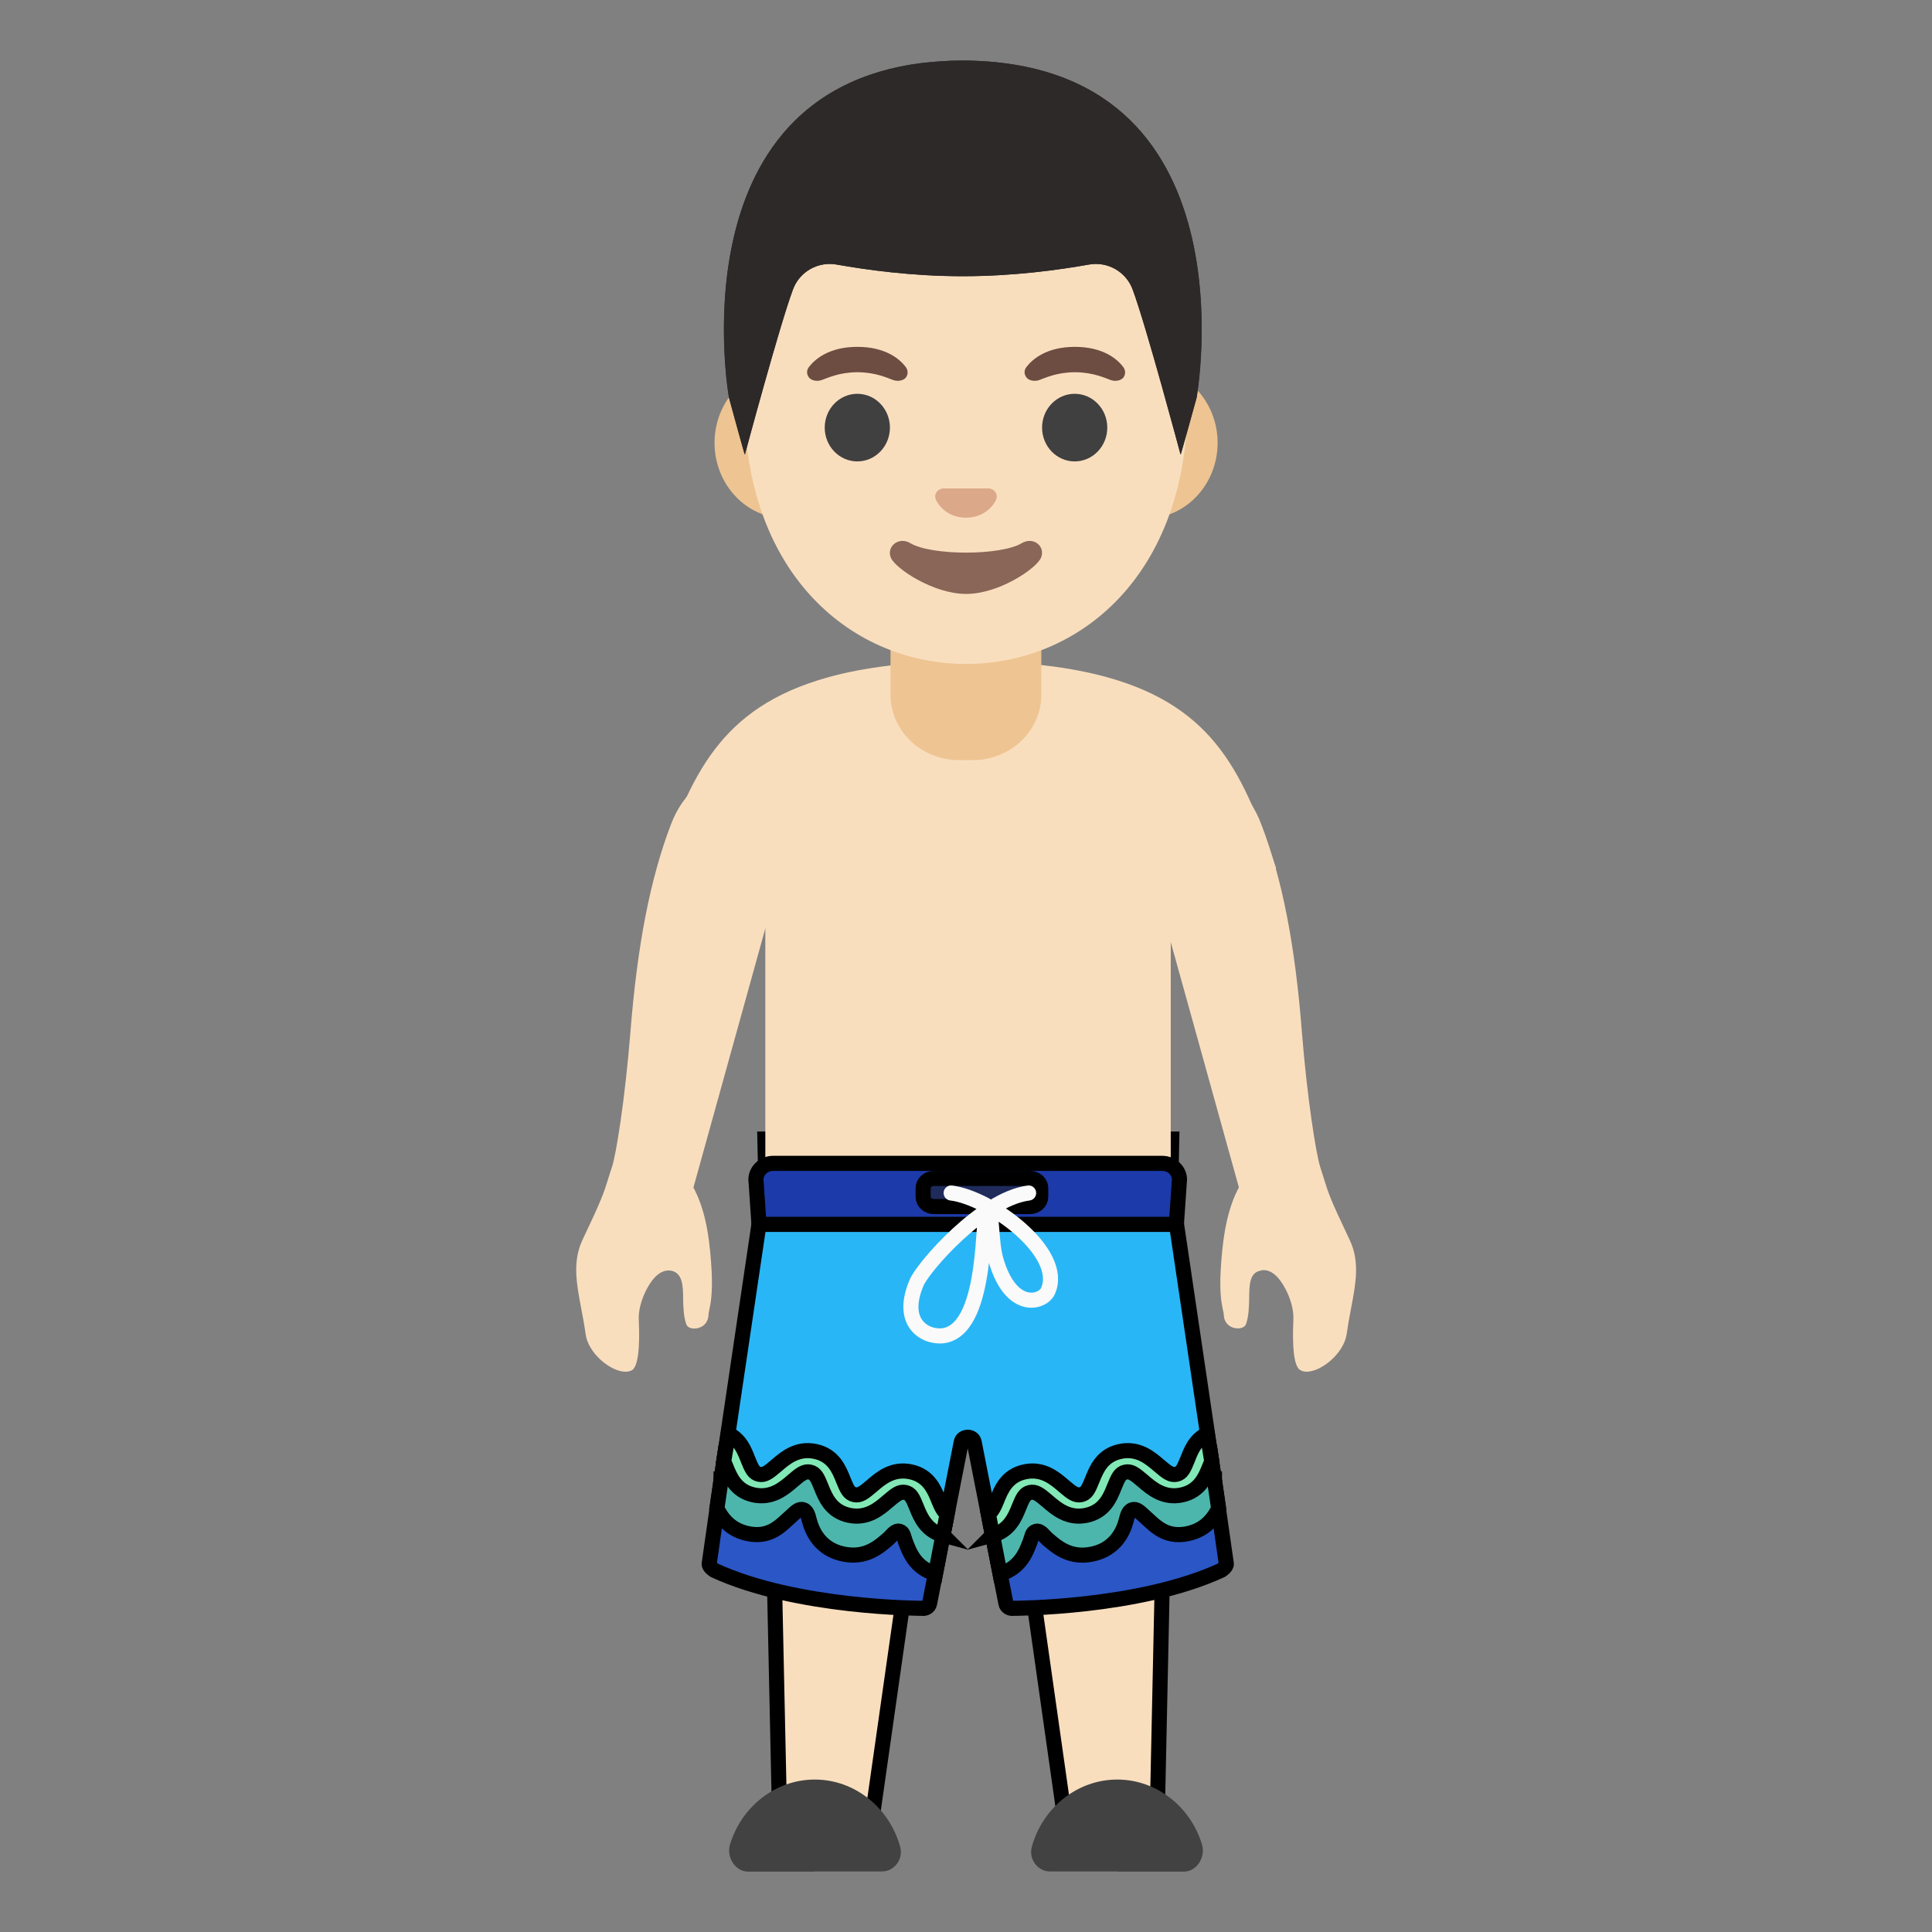 <svg version="1.1" id="Layer_1" xmlns="http://www.w3.org/2000/svg" xmlns:xlink="http://www.w3.org/1999/xlink" x="0px" y="0px"
	 viewBox="0 0 128 128" style="enable-background:new 0 0 128 128;" xml:space="preserve">
 <rect x="0" y="0" width="128" height="128" fill="#808080" stroke="none"/>
 <g>
  <title>Layer 1</title>
  <path id="arm_3_" d="m86.56,90.88c-0.18,0 -0.34,-0.05 -0.46,-0.14c-0.53,-0.4 -0.44,-2.61 -0.41,-3.34c0.04,-1 -0.53,-2.23 -1.08,-2.81c-0.28,-0.29 -0.58,-0.44 -0.88,-0.44l-0.04,0l-0.11,0.01l-0.13,0.04c-0.67,0.15 -0.68,0.98 -0.69,1.79c-0.01,0.56 -0.02,1.18 -0.2,1.71c-0.1,0.3 -0.47,0.31 -0.54,0.31c-0.44,0 -0.92,-0.28 -0.94,-0.9c0,-0.08 -0.02,-0.18 -0.06,-0.33c-0.07,-0.35 -0.23,-1.07 -0.15,-2.54c0.1,-1.76 0.31,-3.77 1.11,-5.38l0.1,-0.19l-5.36,-19.3l-2.1,-6.87c0.76,-0.4 2.6,-1.25 4.45,-1.25c2.15,0 3.66,1.14 4.5,3.38c1.38,3.6 2.23,7.95 2.68,13.7c0.35,4.42 0.94,8.1 1.21,8.96c0.08,0.25 0.24,0.76 0.24,0.76c0.31,1.01 0.43,1.39 1.72,4.1c0.68,1.43 0.41,2.87 0.09,4.54c-0.11,0.56 -0.21,1.12 -0.29,1.7c-0.19,1.27 -1.67,2.49 -2.66,2.49z" fill="#f9debe"/>
  <path id="arm_2_" d="m41.44,90.88c-0.99,0 -2.47,-1.23 -2.64,-2.48c-0.08,-0.59 -0.19,-1.16 -0.29,-1.7c-0.32,-1.67 -0.59,-3.12 0.08,-4.55c1.28,-2.69 1.41,-3.1 1.71,-4.07c0.07,-0.22 0.14,-0.47 0.25,-0.78c0.27,-0.81 0.86,-4.47 1.22,-8.96c0.46,-5.76 1.31,-10.11 2.67,-13.69c0.85,-2.24 2.37,-3.37 4.51,-3.37c1.86,0 3.7,0.85 4.45,1.24l-2.1,6.85l-5.36,19.31l0.1,0.19c0.81,1.61 1.01,3.62 1.11,5.38c0.07,1.47 -0.08,2.19 -0.16,2.54c-0.03,0.15 -0.05,0.25 -0.05,0.33c-0.03,0.62 -0.51,0.9 -0.94,0.9c-0.28,0 -0.48,-0.11 -0.54,-0.31c-0.18,-0.52 -0.19,-1.15 -0.2,-1.7c-0.01,-0.81 -0.03,-1.65 -0.77,-1.82c0,0 -0.18,-0.02 -0.18,-0.02c-0.33,0 -0.62,0.15 -0.91,0.44c-0.55,0.57 -1.12,1.81 -1.08,2.8c0.03,0.73 0.12,2.94 -0.42,3.35c-0.12,0.08 -0.28,0.12 -0.46,0.12z" fill="#f9debe"/>
  <path d="m70.651,121.256l-4.979,-35.06c-0.145,-0.76 -0.783,-1.27 -1.508,-1.27s-1.363,0.51 -1.499,1.22l-4.999,35.11l-5.994,0.24l-0.996,-46.03l26.956,0l-0.986,46.03l-5.994,-0.24l0,0z" fill="#f9debe" id="svg_13" stroke="null"/>
  <g id="shoes_1_">
   <path d="m74.02,124l4.45,0c0.82,-0.02 1.41,-0.96 1.17,-1.78c-0.74,-2.49 -2.99,-4.32 -5.62,-4.32c-2.68,0 -4.96,1.9 -5.66,4.46c-0.22,0.82 0.39,1.63 1.21,1.63l4.45,0l0,0.01z" fill="#424242" id="svg_14"/>
   <path d="m53.98,124l-4.45,0c-0.82,-0.02 -1.41,-0.96 -1.17,-1.78c0.74,-2.49 2.99,-4.32 5.62,-4.32c2.68,0 4.96,1.9 5.66,4.46c0.22,0.82 -0.39,1.63 -1.21,1.63l-4.45,0l0,0.01z" fill="#424242" id="svg_15"/>
  </g>
  <path id="shirt_2_" d="m73.354,44.87c-2.312,-0.64 -5.353,-1.06 -9.152,-1.06l-0.077,0l-0.077,0c-3.799,0 -6.888,0.42 -9.18,1.06c-7.243,2.01 -9.075,6.56 -11.233,12.65l7.07,3.2l0,17.28l26.86,0l0,-17.28l6.984,-3.2c-2.158,-6.09 -3.952,-10.64 -11.195,-12.65l-0,0z" fill="#f9debe"/>
  <path id="neck_4_" d="m64,40.72l-5,0l0,5.3c0,2.4 2.03,4.34 4.54,4.34l0.91,0c2.51,0 4.54,-1.94 4.54,-4.34l0,-5.3l-4.99,0z" fill="#eec492"/>
  <path id="ears" d="m75.97,24.34l-3.23,0l-17.48,0l-3.23,0c-2.58,0 -4.69,2.25 -4.69,5s2.11,5 4.69,5l3.23,0l17.49,0l3.23,0c2.58,0 4.69,-2.25 4.69,-5s-2.11,-5 -4.7,-5z" fill="#eec492"/>
  <path id="head" d="m64,6.66l0,0l0,0c-7.62,0 -14.69,8.15 -14.69,19.89c0,11.67 7.28,17.44 14.69,17.44s14.69,-5.77 14.69,-17.44c0,-11.74 -7.07,-19.89 -14.69,-19.89z" fill="#f9debe"/>
  <g id="hairGroup_3_" fill="#543930" stroke="#0f0f00" stroke-opacity="0">
   <path id="hair_5_" d="m63.793,4.01l0,0c0,0 -0.01,0 0,0c-0.01,0 -0.01,0 -0.01,0l0,0c-19.47,0.1 -15.48,22.34 -15.48,22.34s1.05,3.85 1.05,3.77c0,0 2.31,-8.61 3.19,-10.95c0.44,-1.18 1.67,-1.87 2.91,-1.64c1.91,0.34 4.95,0.77 8.3,0.77c0.01,0 0.02,0 0.04,0c0.01,0 0.02,0 0.04,0c3.35,0 6.39,-0.43 8.3,-0.77c1.24,-0.23 2.47,0.46 2.91,1.64c0.88,2.34 3.18,10.95 3.18,10.95c0,0.08 1.06,-3.77 1.06,-3.77s3.98,-22.24 -15.49,-22.34z" fill="#2d2929"/>
   <path id="hairHighlights" d="m79.273,26.35c0,0 3.99,-22.24 -15.48,-22.34l0,0c0,0 0,0 -0.01,0l0,0c0,0 0,0 -0.01,0l0,0c-0.3,0 -0.6,0.01 -0.89,0.02c-0.58,0.03 -1.14,0.07 -1.68,0.13c-0.01,0 -0.01,0 -0.02,0c-0.04,0.01 -0.08,0.01 -0.11,0.01c-16.38,2.07 -12.78,22.18 -12.78,22.18s1.05,3.85 1.05,3.77c0,0 2.31,-8.61 3.19,-10.95c0.44,-1.18 1.67,-1.87 2.91,-1.64c1.91,0.34 4.95,0.77 8.3,0.77c0.01,0 0.02,0 0.04,0c0.01,0 0.02,0 0.04,0c3.35,0 6.39,-0.43 8.3,-0.77c1.24,-0.23 2.47,0.46 2.91,1.64c0.88,2.34 3.18,10.95 3.18,10.95c-0.01,0.08 1.06,-3.77 1.06,-3.77z" fill="#2d2929"/>
  </g>
  <path id="mouth_4_" d="m67.69,35.99c-1.4,0.83 -5.97,0.83 -7.37,0c-0.8,-0.48 -1.62,0.25 -1.29,0.98c0.33,0.72 2.82,2.38 4.98,2.38c2.16,0 4.62,-1.66 4.95,-2.38c0.34,-0.73 -0.47,-1.46 -1.27,-0.98z" fill="#896657"/>
  <path id="nose_4_" d="m65.69,32.4c-0.05,-0.02 -0.09,-0.03 -0.14,-0.04l-3.1,0c-0.05,0.01 -0.1,0.02 -0.14,0.04c-0.28,0.11 -0.44,0.4 -0.3,0.72s0.75,1.18 1.99,1.18c1.24,0 1.86,-0.87 1.99,-1.18c0.14,-0.31 -0.02,-0.6 -0.3,-0.72z" fill="#dca88a"/>
  <g id="eyes_4_" fill="#404040">
   <ellipse cx="56.8" cy="28.33" rx="2.16" ry="2.24" fill="#404040" id="svg_16"/>
   <ellipse cx="71.2" cy="28.33" rx="2.16" ry="2.24" fill="#404040" id="svg_17"/>
  </g>
  <g id="eyebrows_4_">
   <path d="m68,24.32c0.41,-0.54 1.36,-1.34 3.21,-1.34s2.8,0.79 3.21,1.34c0.18,0.24 0.14,0.52 0.01,0.69c-0.12,0.16 -0.46,0.3 -0.84,0.17c-0.38,-0.13 -1.13,-0.51 -2.37,-0.52c-1.25,0.01 -1.99,0.39 -2.37,0.52c-0.38,0.13 -0.73,-0.01 -0.84,-0.17c-0.15,-0.18 -0.19,-0.45 -0.01,-0.69z" fill="#6D4C41" id="svg_18"/>
   <path d="m53.59,24.32c0.41,-0.54 1.36,-1.34 3.21,-1.34s2.8,0.79 3.21,1.34c0.18,0.24 0.14,0.52 0.01,0.69c-0.12,0.16 -0.46,0.3 -0.84,0.17c-0.38,-0.13 -1.13,-0.51 -2.37,-0.52c-1.25,0.01 -1.99,0.39 -2.37,0.52c-0.38,0.13 -0.73,-0.01 -0.84,-0.17c-0.15,-0.18 -0.19,-0.45 -0.01,-0.69z" fill="#6D4C41" id="svg_19"/>
  </g>
  <path id="svg_2" fill="#29B6F6" d="m77.948,81.116l-13.829,0l-0.006,0l-13.829,0l-2.47,16.663l14.843,3.004l1.028,-5.239c0.043,-0.217 0.237,-0.323 0.428,-0.321c0.194,-0.003 0.385,0.106 0.428,0.321l1.028,5.239l14.843,-3.004l-2.464,-16.663l-0,0l-0,0z" stroke="null"/>
  <path id="svg_3" fill="#1C3AA9" d="m78.145,78.125c-0.023,-0.587 -0.528,-1.05 -1.145,-1.05l-25.774,0c-0.617,0 -1.122,0.463 -1.145,1.05l0.203,2.991l27.655,0l0.206,-2.991l0,0l-0,0l0,0z" stroke="null"/>
  <path id="svg_4" fill="#2A56C6" d="m47.771,98.084c0,0 -0.597,4.24 -0.785,5.518c-0.029,0.204 0.343,0.437 0.343,0.437c5.468,2.522 13.743,2.515 13.743,2.515c0.24,0.044 0.471,-0.098 0.514,-0.316c0.111,-0.572 0.226,-1.143 0.337,-1.715c0.114,-0.585 0.574,-2.926 0.688,-3.511l-14.84,-2.929l-0,0z" stroke="null"/>
  <path id="svg_5" fill="#4DB6AC" d="m62.551,101.321c-0.977,-0.538 -1.365,-3.001 -2.519,-3.128s-2.159,1.876 -3.498,1.702c-1.339,-0.171 -1.271,-2.652 -2.736,-2.921c-1.328,-0.243 -2.544,1.971 -3.926,1.539c-0.951,-0.295 -0.671,-1.669 -1.859,-2.106l-0.517,3.531c0.323,0.66 0.877,1.415 2.042,1.666c1.525,0.326 2.247,-0.611 2.855,-1.133c0.171,-0.147 0.457,-0.479 0.708,-0.468c0.363,0.018 0.434,0.404 0.517,0.714c0.191,0.737 0.714,1.912 2.239,2.238c1.525,0.326 2.413,-0.507 3.018,-1.027c0.171,-0.147 0.428,-0.551 0.711,-0.481s0.271,0.354 0.403,0.693c0.263,0.68 0.637,1.741 1.99,2.132l0.571,-2.952l-0,0z" stroke="null"/>
  <path id="svg_6" fill="#82E8B6" d="m62.474,101.711l0.28,-1.418c-0.211,-0.132 -0.371,-0.404 -0.571,-0.905c-0.274,-0.683 -0.648,-1.619 -1.845,-1.876c-1.196,-0.256 -1.993,0.429 -2.576,0.931c-0.548,0.471 -0.805,0.657 -1.154,0.582c-0.348,-0.075 -0.485,-0.344 -0.742,-0.986c-0.274,-0.683 -0.648,-1.619 -1.845,-1.876c-1.196,-0.256 -1.993,0.429 -2.576,0.931c-0.548,0.471 -0.805,0.655 -1.151,0.582c-0.348,-0.075 -0.485,-0.344 -0.742,-0.988c-0.228,-0.574 -0.5,-1.309 -1.302,-1.687l-0.303,1.819c0.046,0.101 0.091,0.215 0.146,0.347c0.274,0.683 0.648,1.619 1.845,1.876c1.196,0.256 1.993,-0.429 2.576,-0.931c0.548,-0.471 0.805,-0.657 1.151,-0.582c0.348,0.075 0.485,0.344 0.742,0.986c0.274,0.683 0.648,1.619 1.845,1.876c1.196,0.256 1.993,-0.429 2.576,-0.931c0.548,-0.471 0.805,-0.655 1.154,-0.582c0.348,0.075 0.488,0.344 0.745,0.988c0.26,0.66 0.651,1.552 1.748,1.845l0,0z" stroke="null"/>
  <path id="svg_7" fill="#2A56C6" d="m80.461,98.084c0,0 0.597,4.24 0.785,5.518c0.029,0.204 -0.343,0.437 -0.343,0.437c-5.468,2.522 -13.743,2.515 -13.743,2.515c-0.24,0.044 -0.471,-0.098 -0.514,-0.316c-0.111,-0.572 -0.226,-1.143 -0.337,-1.715c-0.114,-0.585 -0.574,-2.926 -0.688,-3.511l14.84,-2.929l0,0z" stroke="null"/>
  <path id="svg_8" fill="#4DB6AC" d="m65.681,101.321c0.977,-0.538 1.365,-3.001 2.519,-3.128s2.159,1.876 3.498,1.702c1.339,-0.171 1.271,-2.652 2.736,-2.921c1.328,-0.243 2.544,1.971 3.926,1.539c0.951,-0.295 0.671,-1.669 1.859,-2.106l0.52,3.534c-0.323,0.66 -0.877,1.415 -2.042,1.666c-1.525,0.326 -2.247,-0.611 -2.855,-1.133c-0.171,-0.147 -0.457,-0.479 -0.708,-0.468c-0.363,0.018 -0.434,0.404 -0.517,0.714c-0.191,0.737 -0.714,1.912 -2.239,2.238c-1.525,0.326 -2.413,-0.507 -3.018,-1.027c-0.171,-0.147 -0.428,-0.551 -0.711,-0.481c-0.28,0.07 -0.271,0.354 -0.403,0.693c-0.263,0.68 -0.637,1.741 -1.99,2.132l-0.574,-2.954l0,0l-0,0z" stroke="null"/>
  <path id="svg_9" fill="#82E8B6" d="m65.758,101.711l-0.28,-1.418c0.211,-0.132 0.371,-0.404 0.571,-0.905c0.274,-0.683 0.648,-1.619 1.845,-1.876c1.196,-0.256 1.993,0.429 2.576,0.931c0.548,0.471 0.805,0.657 1.154,0.582c0.348,-0.075 0.485,-0.344 0.742,-0.986c0.274,-0.683 0.648,-1.619 1.845,-1.876c1.196,-0.256 1.993,0.429 2.576,0.931c0.548,0.471 0.805,0.655 1.151,0.582c0.348,-0.075 0.485,-0.344 0.742,-0.988c0.228,-0.574 0.5,-1.309 1.302,-1.687l0.303,1.819c-0.046,0.101 -0.091,0.215 -0.146,0.347c-0.274,0.683 -0.648,1.619 -1.845,1.876c-1.196,0.256 -1.993,-0.429 -2.576,-0.931c-0.548,-0.471 -0.805,-0.657 -1.151,-0.582c-0.348,0.075 -0.485,0.344 -0.742,0.986c-0.274,0.683 -0.648,1.619 -1.845,1.876c-1.196,0.256 -1.993,-0.429 -2.576,-0.931c-0.548,-0.471 -0.805,-0.655 -1.154,-0.582c-0.348,0.075 -0.488,0.344 -0.745,0.988c-0.26,0.66 -0.651,1.552 -1.748,1.845l-0,0z" stroke="null"/>
  <path id="svg_10" fill="#212121" opacity="0.57" d="m68.236,79.939l-6.362,0c-0.394,0 -0.714,-0.29 -0.714,-0.647l0,-0.574c0,-0.354 0.32,-0.647 0.714,-0.647l6.362,0c0.394,0 0.714,0.29 0.714,0.647l0,0.574c0,0.357 -0.323,0.647 -0.714,0.647z" stroke="null"/>
  <path id="svg_11" stroke-miterlimit="10" stroke-linecap="round" fill="none" d="m63.017,79.039c2.581,0.308 7.578,3.95 6.408,6.506c-0.351,0.768 -2.436,1.374 -3.435,-2.052c-0.377,-1.294 -0.203,-3.221 -0.583,-3.291c-0.38,-0.07 0.134,7.562 -2.747,8.263c-1.091,0.266 -3.17,-0.603 -1.927,-3.498c0.44,-1.027 4.337,-5.526 7.416,-5.927" stroke="#FAFAFA"/>
 </g>

</svg>
